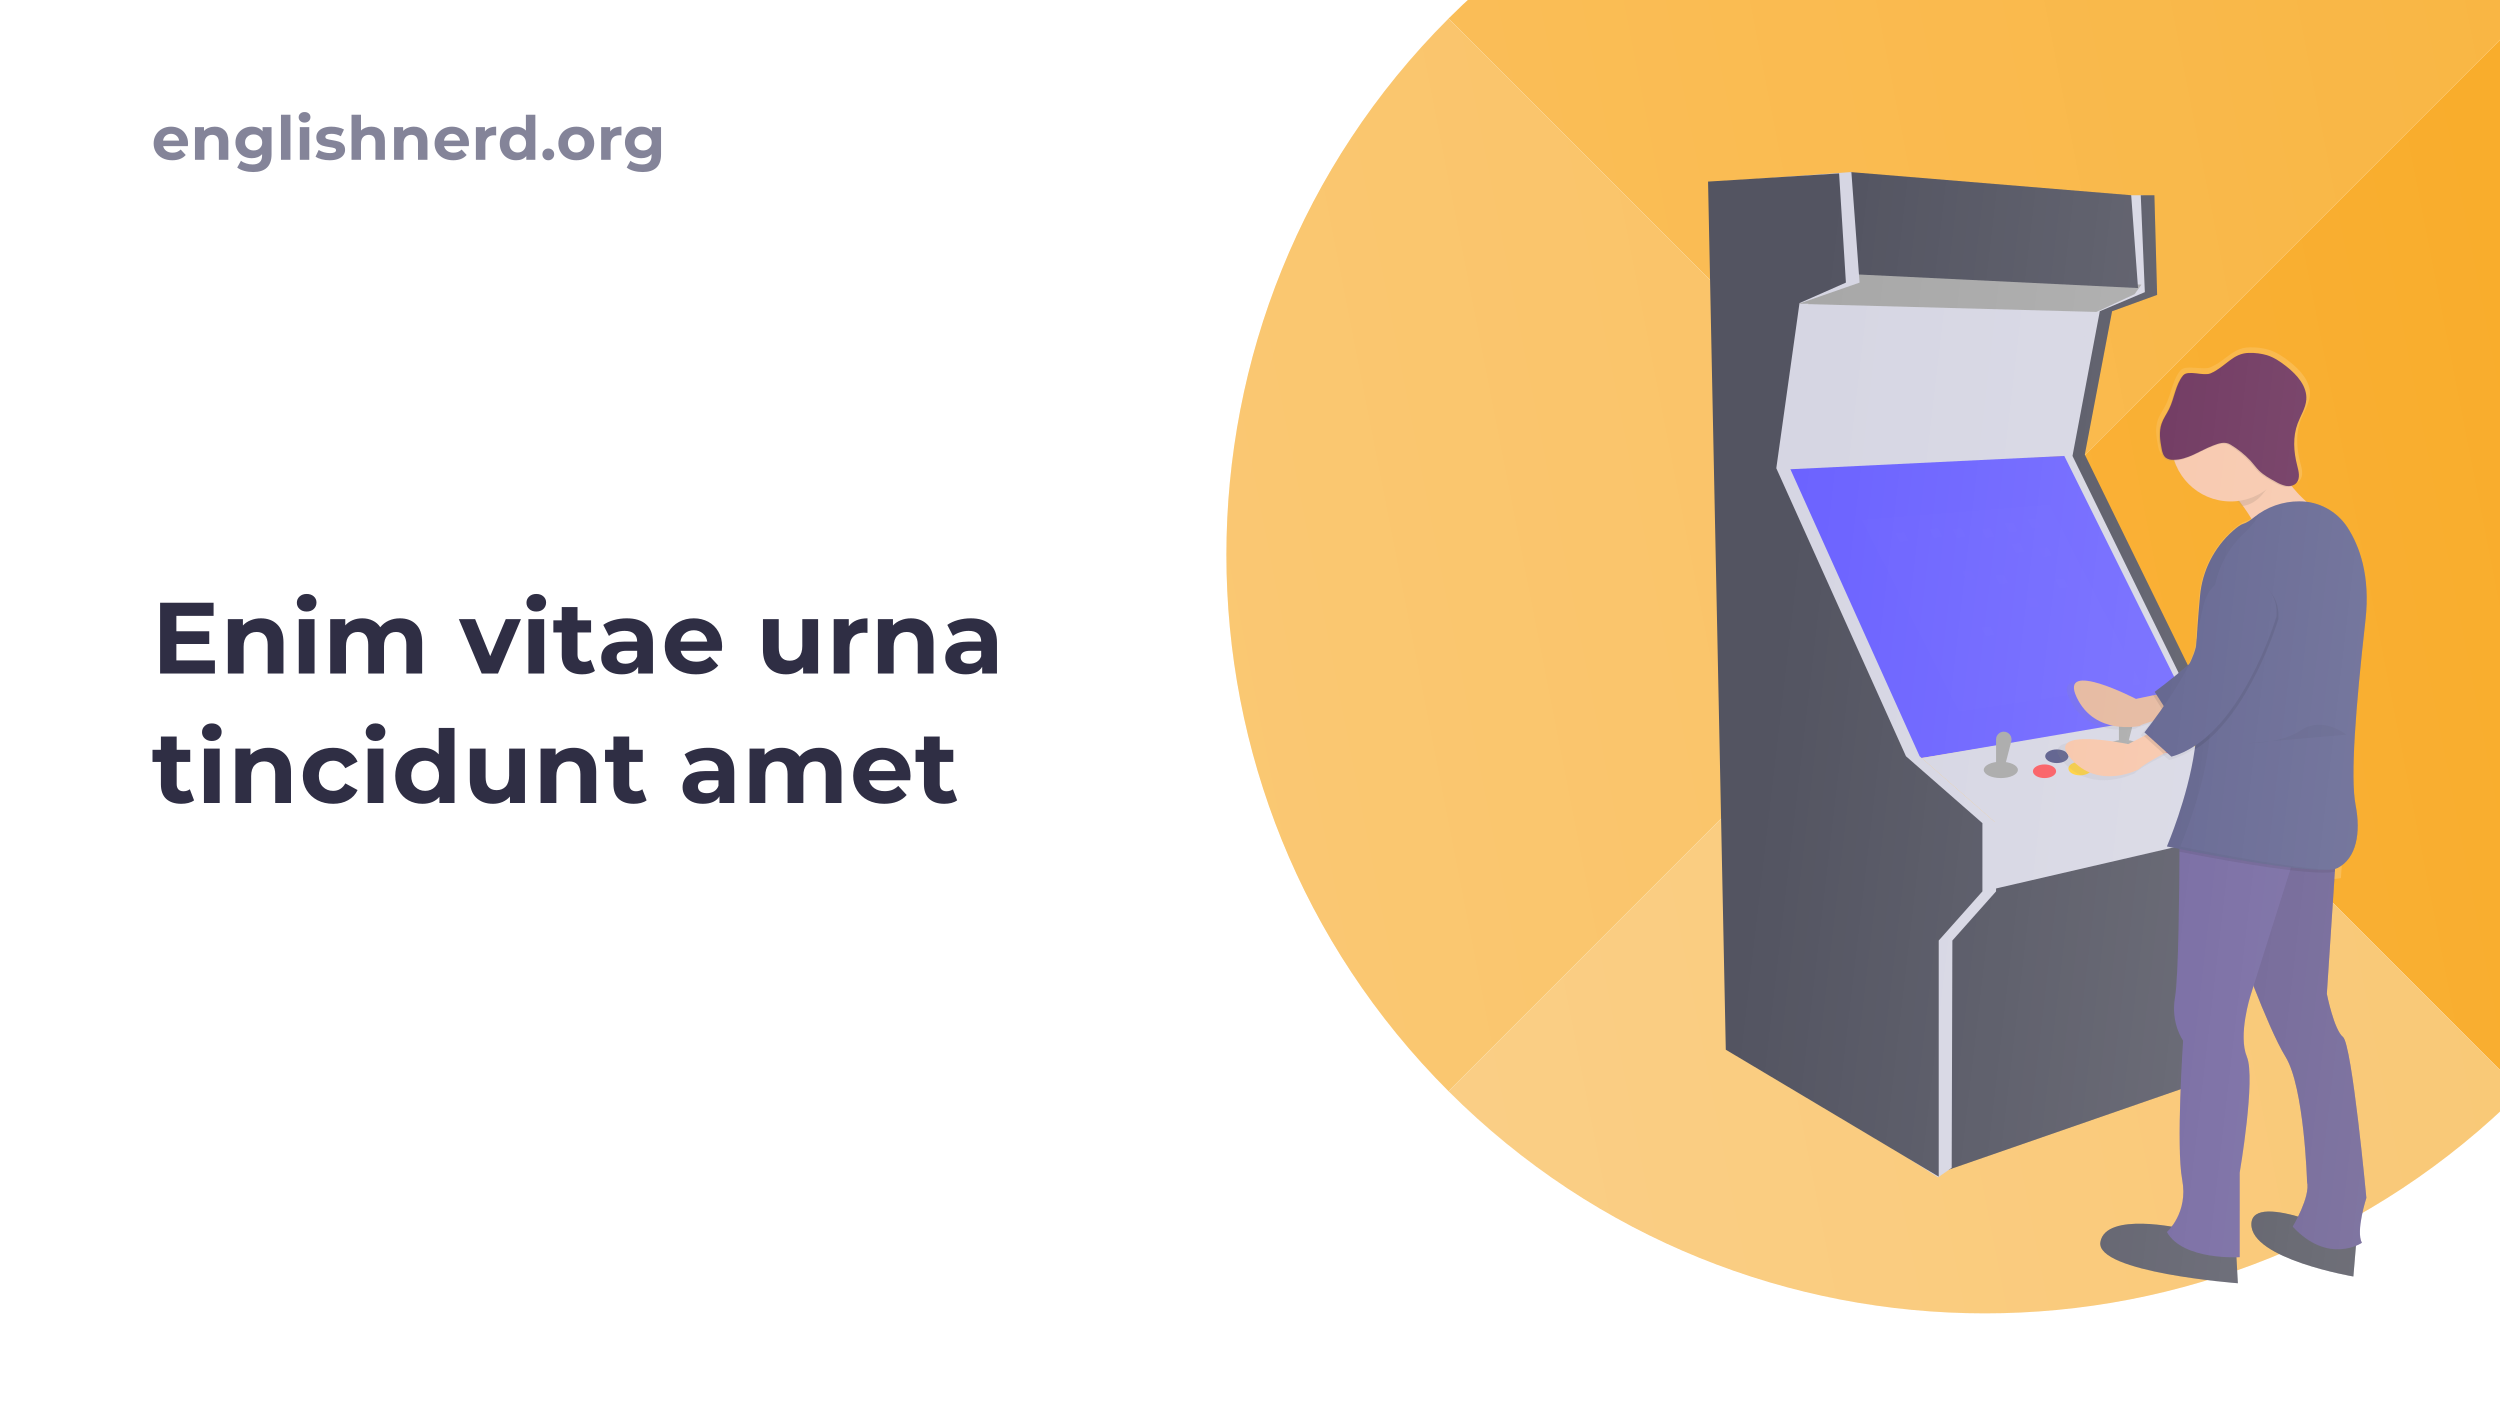 <svg width="1236" height="695" viewBox="0 0 1236 695" fill="none" xmlns="http://www.w3.org/2000/svg">
<g clip-path="url(#clip0)">
<rect width="1236" height="695" fill="white"/>
<path d="M106.25 326.5V333H79.15V298H105.6V304.5H87.2V312.1H103.45V318.4H87.2V326.5H106.25ZM128.995 305.7C132.328 305.7 135.012 306.7 137.045 308.7C139.112 310.7 140.145 313.667 140.145 317.6V333H132.345V318.8C132.345 316.667 131.878 315.083 130.945 314.05C130.012 312.983 128.662 312.45 126.895 312.45C124.928 312.45 123.362 313.067 122.195 314.3C121.028 315.5 120.445 317.3 120.445 319.7V333H112.645V306.1H120.095V309.25C121.128 308.117 122.412 307.25 123.945 306.65C125.478 306.017 127.162 305.7 128.995 305.7ZM147.715 306.1H155.515V333H147.715V306.1ZM151.615 302.35C150.182 302.35 149.015 301.933 148.115 301.1C147.215 300.267 146.765 299.233 146.765 298C146.765 296.767 147.215 295.733 148.115 294.9C149.015 294.067 150.182 293.65 151.615 293.65C153.049 293.65 154.215 294.05 155.115 294.85C156.015 295.65 156.465 296.65 156.465 297.85C156.465 299.15 156.015 300.233 155.115 301.1C154.215 301.933 153.049 302.35 151.615 302.35ZM197.704 305.7C201.071 305.7 203.738 306.7 205.704 308.7C207.704 310.667 208.704 313.633 208.704 317.6V333H200.904V318.8C200.904 316.667 200.454 315.083 199.554 314.05C198.688 312.983 197.438 312.45 195.804 312.45C193.971 312.45 192.521 313.05 191.454 314.25C190.388 315.417 189.854 317.167 189.854 319.5V333H182.054V318.8C182.054 314.567 180.354 312.45 176.954 312.45C175.154 312.45 173.721 313.05 172.654 314.25C171.588 315.417 171.054 317.167 171.054 319.5V333H163.254V306.1H170.704V309.2C171.704 308.067 172.921 307.2 174.354 306.6C175.821 306 177.421 305.7 179.154 305.7C181.054 305.7 182.771 306.083 184.304 306.85C185.838 307.583 187.071 308.667 188.004 310.1C189.104 308.7 190.488 307.617 192.154 306.85C193.854 306.083 195.704 305.7 197.704 305.7ZM257.556 306.1L246.206 333H238.156L226.856 306.1H234.906L242.356 324.4L250.056 306.1H257.556ZM261.239 306.1H269.039V333H261.239V306.1ZM265.139 302.35C263.705 302.35 262.539 301.933 261.639 301.1C260.739 300.267 260.289 299.233 260.289 298C260.289 296.767 260.739 295.733 261.639 294.9C262.539 294.067 263.705 293.65 265.139 293.65C266.572 293.65 267.739 294.05 268.639 294.85C269.539 295.65 269.989 296.65 269.989 297.85C269.989 299.15 269.539 300.233 268.639 301.1C267.739 301.933 266.572 302.35 265.139 302.35ZM294.128 331.7C293.361 332.267 292.411 332.7 291.278 333C290.178 333.267 289.011 333.4 287.778 333.4C284.578 333.4 282.094 332.583 280.328 330.95C278.594 329.317 277.728 326.917 277.728 323.75V312.7H273.578V306.7H277.728V300.15H285.528V306.7H292.228V312.7H285.528V323.65C285.528 324.783 285.811 325.667 286.378 326.3C286.978 326.9 287.811 327.2 288.878 327.2C290.111 327.2 291.161 326.867 292.028 326.2L294.128 331.7ZM309.856 305.7C314.023 305.7 317.223 306.7 319.456 308.7C321.69 310.667 322.806 313.65 322.806 317.65V333H315.506V329.65C314.04 332.15 311.306 333.4 307.306 333.4C305.24 333.4 303.44 333.05 301.906 332.35C300.406 331.65 299.256 330.683 298.456 329.45C297.656 328.217 297.256 326.817 297.256 325.25C297.256 322.75 298.19 320.783 300.056 319.35C301.956 317.917 304.873 317.2 308.806 317.2H315.006C315.006 315.5 314.49 314.2 313.456 313.3C312.423 312.367 310.873 311.9 308.806 311.9C307.373 311.9 305.956 312.133 304.556 312.6C303.19 313.033 302.023 313.633 301.056 314.4L298.256 308.95C299.723 307.917 301.473 307.117 303.506 306.55C305.573 305.983 307.69 305.7 309.856 305.7ZM309.256 328.15C310.59 328.15 311.773 327.85 312.806 327.25C313.84 326.617 314.573 325.7 315.006 324.5V321.75H309.656C306.456 321.75 304.856 322.8 304.856 324.9C304.856 325.9 305.24 326.7 306.006 327.3C306.806 327.867 307.89 328.15 309.256 328.15ZM357.009 319.65C357.009 319.75 356.959 320.45 356.859 321.75H336.509C336.875 323.417 337.742 324.733 339.109 325.7C340.475 326.667 342.175 327.15 344.209 327.15C345.609 327.15 346.842 326.95 347.909 326.55C349.009 326.117 350.025 325.45 350.959 324.55L355.109 329.05C352.575 331.95 348.875 333.4 344.009 333.4C340.975 333.4 338.292 332.817 335.959 331.65C333.625 330.45 331.825 328.8 330.559 326.7C329.292 324.6 328.659 322.217 328.659 319.55C328.659 316.917 329.275 314.55 330.509 312.45C331.775 310.317 333.492 308.667 335.659 307.5C337.859 306.3 340.309 305.7 343.009 305.7C345.642 305.7 348.025 306.267 350.159 307.4C352.292 308.533 353.959 310.167 355.159 312.3C356.392 314.4 357.009 316.85 357.009 319.65ZM343.059 311.6C341.292 311.6 339.809 312.1 338.609 313.1C337.409 314.1 336.675 315.467 336.409 317.2H349.659C349.392 315.5 348.659 314.15 347.459 313.15C346.259 312.117 344.792 311.6 343.059 311.6ZM404.462 306.1V333H397.062V329.8C396.028 330.967 394.795 331.867 393.362 332.5C391.928 333.1 390.378 333.4 388.712 333.4C385.178 333.4 382.378 332.383 380.312 330.35C378.245 328.317 377.212 325.3 377.212 321.3V306.1H385.012V320.15C385.012 324.483 386.828 326.65 390.462 326.65C392.328 326.65 393.828 326.05 394.962 324.85C396.095 323.617 396.662 321.8 396.662 319.4V306.1H404.462ZM419.638 309.65C420.571 308.35 421.821 307.367 423.388 306.7C424.988 306.033 426.821 305.7 428.888 305.7V312.9C428.021 312.833 427.438 312.8 427.138 312.8C424.905 312.8 423.155 313.433 421.888 314.7C420.621 315.933 419.988 317.8 419.988 320.3V333H412.188V306.1H419.638V309.65ZM450.376 305.7C453.709 305.7 456.392 306.7 458.426 308.7C460.492 310.7 461.526 313.667 461.526 317.6V333H453.726V318.8C453.726 316.667 453.259 315.083 452.326 314.05C451.392 312.983 450.042 312.45 448.276 312.45C446.309 312.45 444.742 313.067 443.576 314.3C442.409 315.5 441.826 317.3 441.826 319.7V333H434.026V306.1H441.476V309.25C442.509 308.117 443.792 307.25 445.326 306.65C446.859 306.017 448.542 305.7 450.376 305.7ZM479.946 305.7C484.113 305.7 487.313 306.7 489.546 308.7C491.779 310.667 492.896 313.65 492.896 317.65V333H485.596V329.65C484.129 332.15 481.396 333.4 477.396 333.4C475.329 333.4 473.529 333.05 471.996 332.35C470.496 331.65 469.346 330.683 468.546 329.45C467.746 328.217 467.346 326.817 467.346 325.25C467.346 322.75 468.279 320.783 470.146 319.35C472.046 317.917 474.963 317.2 478.896 317.2H485.096C485.096 315.5 484.579 314.2 483.546 313.3C482.513 312.367 480.963 311.9 478.896 311.9C477.463 311.9 476.046 312.133 474.646 312.6C473.279 313.033 472.113 313.633 471.146 314.4L468.346 308.95C469.813 307.917 471.563 307.117 473.596 306.55C475.663 305.983 477.779 305.7 479.946 305.7ZM479.346 328.15C480.679 328.15 481.863 327.85 482.896 327.25C483.929 326.617 484.663 325.7 485.096 324.5V321.75H479.746C476.546 321.75 474.946 322.8 474.946 324.9C474.946 325.9 475.329 326.7 476.096 327.3C476.896 327.867 477.979 328.15 479.346 328.15ZM95.95 395.7C95.183 396.267 94.233 396.7 93.1 397C92 397.267 90.833 397.4 89.6 397.4C86.4 397.4 83.917 396.583 82.15 394.95C80.417 393.317 79.55 390.917 79.55 387.75V376.7H75.4V370.7H79.55V364.15H87.35V370.7H94.05V376.7H87.35V387.65C87.35 388.783 87.633 389.667 88.2 390.3C88.8 390.9 89.633 391.2 90.7 391.2C91.933 391.2 92.983 390.867 93.85 390.2L95.95 395.7ZM100.829 370.1H108.629V397H100.829V370.1ZM104.729 366.35C103.295 366.35 102.129 365.933 101.229 365.1C100.329 364.267 99.879 363.233 99.879 362C99.879 360.767 100.329 359.733 101.229 358.9C102.129 358.067 103.295 357.65 104.729 357.65C106.162 357.65 107.329 358.05 108.229 358.85C109.129 359.65 109.579 360.65 109.579 361.85C109.579 363.15 109.129 364.233 108.229 365.1C107.329 365.933 106.162 366.35 104.729 366.35ZM132.718 369.7C136.051 369.7 138.734 370.7 140.768 372.7C142.834 374.7 143.868 377.667 143.868 381.6V397H136.068V382.8C136.068 380.667 135.601 379.083 134.668 378.05C133.734 376.983 132.384 376.45 130.618 376.45C128.651 376.45 127.084 377.067 125.918 378.3C124.751 379.5 124.168 381.3 124.168 383.7V397H116.368V370.1H123.818V373.25C124.851 372.117 126.134 371.25 127.668 370.65C129.201 370.017 130.884 369.7 132.718 369.7ZM164.731 397.4C161.864 397.4 159.281 396.817 156.981 395.65C154.714 394.45 152.931 392.8 151.631 390.7C150.364 388.6 149.731 386.217 149.731 383.55C149.731 380.883 150.364 378.5 151.631 376.4C152.931 374.3 154.714 372.667 156.981 371.5C159.281 370.3 161.864 369.7 164.731 369.7C167.564 369.7 170.031 370.3 172.131 371.5C174.264 372.667 175.814 374.35 176.781 376.55L170.731 379.8C169.331 377.333 167.314 376.1 164.681 376.1C162.648 376.1 160.964 376.767 159.631 378.1C158.298 379.433 157.631 381.25 157.631 383.55C157.631 385.85 158.298 387.667 159.631 389C160.964 390.333 162.648 391 164.681 391C167.348 391 169.364 389.767 170.731 387.3L176.781 390.6C175.814 392.733 174.264 394.4 172.131 395.6C170.031 396.8 167.564 397.4 164.731 397.4ZM181.772 370.1H189.572V397H181.772V370.1ZM185.672 366.35C184.239 366.35 183.072 365.933 182.172 365.1C181.272 364.267 180.822 363.233 180.822 362C180.822 360.767 181.272 359.733 182.172 358.9C183.072 358.067 184.239 357.65 185.672 357.65C187.105 357.65 188.272 358.05 189.172 358.85C190.072 359.65 190.522 360.65 190.522 361.85C190.522 363.15 190.072 364.233 189.172 365.1C188.272 365.933 187.105 366.35 185.672 366.35ZM224.711 359.9V397H217.261V393.9C215.328 396.233 212.528 397.4 208.861 397.4C206.328 397.4 204.028 396.833 201.961 395.7C199.928 394.567 198.328 392.95 197.161 390.85C195.994 388.75 195.411 386.317 195.411 383.55C195.411 380.783 195.994 378.35 197.161 376.25C198.328 374.15 199.928 372.533 201.961 371.4C204.028 370.267 206.328 369.7 208.861 369.7C212.294 369.7 214.978 370.783 216.911 372.95V359.9H224.711ZM210.211 391C212.178 391 213.811 390.333 215.111 389C216.411 387.633 217.061 385.817 217.061 383.55C217.061 381.283 216.411 379.483 215.111 378.15C213.811 376.783 212.178 376.1 210.211 376.1C208.211 376.1 206.561 376.783 205.261 378.15C203.961 379.483 203.311 381.283 203.311 383.55C203.311 385.817 203.961 387.633 205.261 389C206.561 390.333 208.211 391 210.211 391ZM259.53 370.1V397H252.13V393.8C251.097 394.967 249.863 395.867 248.43 396.5C246.997 397.1 245.447 397.4 243.78 397.4C240.247 397.4 237.447 396.383 235.38 394.35C233.313 392.317 232.28 389.3 232.28 385.3V370.1H240.08V384.15C240.08 388.483 241.897 390.65 245.53 390.65C247.397 390.65 248.897 390.05 250.03 388.85C251.163 387.617 251.73 385.8 251.73 383.4V370.1H259.53ZM283.606 369.7C286.94 369.7 289.623 370.7 291.656 372.7C293.723 374.7 294.756 377.667 294.756 381.6V397H286.956V382.8C286.956 380.667 286.49 379.083 285.556 378.05C284.623 376.983 283.273 376.45 281.506 376.45C279.54 376.45 277.973 377.067 276.806 378.3C275.64 379.5 275.056 381.3 275.056 383.7V397H267.256V370.1H274.706V373.25C275.74 372.117 277.023 371.25 278.556 370.65C280.09 370.017 281.773 369.7 283.606 369.7ZM319.677 395.7C318.91 396.267 317.96 396.7 316.827 397C315.727 397.267 314.56 397.4 313.327 397.4C310.127 397.4 307.643 396.583 305.877 394.95C304.143 393.317 303.277 390.917 303.277 387.75V376.7H299.127V370.7H303.277V364.15H311.077V370.7H317.777V376.7H311.077V387.65C311.077 388.783 311.36 389.667 311.927 390.3C312.527 390.9 313.36 391.2 314.427 391.2C315.66 391.2 316.71 390.867 317.577 390.2L319.677 395.7ZM350.065 369.7C354.232 369.7 357.432 370.7 359.665 372.7C361.899 374.667 363.015 377.65 363.015 381.65V397H355.715V393.65C354.249 396.15 351.515 397.4 347.515 397.4C345.449 397.4 343.649 397.05 342.115 396.35C340.615 395.65 339.465 394.683 338.665 393.45C337.865 392.217 337.465 390.817 337.465 389.25C337.465 386.75 338.399 384.783 340.265 383.35C342.165 381.917 345.082 381.2 349.015 381.2H355.215C355.215 379.5 354.699 378.2 353.665 377.3C352.632 376.367 351.082 375.9 349.015 375.9C347.582 375.9 346.165 376.133 344.765 376.6C343.399 377.033 342.232 377.633 341.265 378.4L338.465 372.95C339.932 371.917 341.682 371.117 343.715 370.55C345.782 369.983 347.899 369.7 350.065 369.7ZM349.465 392.15C350.799 392.15 351.982 391.85 353.015 391.25C354.049 390.617 354.782 389.7 355.215 388.5V385.75H349.865C346.665 385.75 345.065 386.8 345.065 388.9C345.065 389.9 345.449 390.7 346.215 391.3C347.015 391.867 348.099 392.15 349.465 392.15ZM405.025 369.7C408.391 369.7 411.058 370.7 413.025 372.7C415.025 374.667 416.025 377.633 416.025 381.6V397H408.225V382.8C408.225 380.667 407.775 379.083 406.875 378.05C406.008 376.983 404.758 376.45 403.125 376.45C401.291 376.45 399.841 377.05 398.775 378.25C397.708 379.417 397.175 381.167 397.175 383.5V397H389.375V382.8C389.375 378.567 387.675 376.45 384.275 376.45C382.475 376.45 381.041 377.05 379.975 378.25C378.908 379.417 378.375 381.167 378.375 383.5V397H370.575V370.1H378.025V373.2C379.025 372.067 380.241 371.2 381.675 370.6C383.141 370 384.741 369.7 386.475 369.7C388.375 369.7 390.091 370.083 391.625 370.85C393.158 371.583 394.391 372.667 395.325 374.1C396.425 372.7 397.808 371.617 399.475 370.85C401.175 370.083 403.025 369.7 405.025 369.7ZM450.159 383.65C450.159 383.75 450.109 384.45 450.009 385.75H429.659C430.026 387.417 430.892 388.733 432.259 389.7C433.626 390.667 435.326 391.15 437.359 391.15C438.759 391.15 439.992 390.95 441.059 390.55C442.159 390.117 443.176 389.45 444.109 388.55L448.259 393.05C445.726 395.95 442.026 397.4 437.159 397.4C434.126 397.4 431.442 396.817 429.109 395.65C426.776 394.45 424.976 392.8 423.709 390.7C422.442 388.6 421.809 386.217 421.809 383.55C421.809 380.917 422.426 378.55 423.659 376.45C424.926 374.317 426.642 372.667 428.809 371.5C431.009 370.3 433.459 369.7 436.159 369.7C438.792 369.7 441.176 370.267 443.309 371.4C445.442 372.533 447.109 374.167 448.309 376.3C449.542 378.4 450.159 380.85 450.159 383.65ZM436.209 375.6C434.442 375.6 432.959 376.1 431.759 377.1C430.559 378.1 429.826 379.467 429.559 381.2H442.809C442.542 379.5 441.809 378.15 440.609 377.15C439.409 376.117 437.942 375.6 436.209 375.6ZM473.202 395.7C472.435 396.267 471.485 396.7 470.352 397C469.252 397.267 468.085 397.4 466.852 397.4C463.652 397.4 461.169 396.583 459.402 394.95C457.669 393.317 456.802 390.917 456.802 387.75V376.7H452.652V370.7H456.802V364.15H464.602V370.7H471.302V376.7H464.602V387.65C464.602 388.783 464.885 389.667 465.452 390.3C466.052 390.9 466.885 391.2 467.952 391.2C469.185 391.2 470.235 390.867 471.102 390.2L473.202 395.7Z" fill="#2F2E44"/>
<path d="M92.97 70.99C92.97 71.05 92.94 71.47 92.88 72.25H80.67C80.89 73.25 81.41 74.04 82.23 74.62C83.05 75.2 84.07 75.49 85.29 75.49C86.13 75.49 86.87 75.37 87.51 75.13C88.17 74.87 88.78 74.47 89.34 73.93L91.83 76.63C90.31 78.37 88.09 79.24 85.17 79.24C83.35 79.24 81.74 78.89 80.34 78.19C78.94 77.47 77.86 76.48 77.1 75.22C76.34 73.96 75.96 72.53 75.96 70.93C75.96 69.35 76.33 67.93 77.07 66.67C77.83 65.39 78.86 64.4 80.16 63.7C81.48 62.98 82.95 62.62 84.57 62.62C86.15 62.62 87.58 62.96 88.86 63.64C90.14 64.32 91.14 65.3 91.86 66.58C92.6 67.84 92.97 69.31 92.97 70.99ZM84.6 66.16C83.54 66.16 82.65 66.46 81.93 67.06C81.21 67.66 80.77 68.48 80.61 69.52H88.56C88.4 68.5 87.96 67.69 87.24 67.09C86.52 66.47 85.64 66.16 84.6 66.16ZM106.196 62.62C108.196 62.62 109.806 63.22 111.026 64.42C112.266 65.62 112.886 67.4 112.886 69.76V79H108.206V70.48C108.206 69.2 107.926 68.25 107.366 67.63C106.806 66.99 105.996 66.67 104.936 66.67C103.756 66.67 102.816 67.04 102.116 67.78C101.416 68.5 101.066 69.58 101.066 71.02V79H96.386V62.86H100.856V64.75C101.476 64.07 102.246 63.55 103.166 63.19C104.086 62.81 105.096 62.62 106.196 62.62ZM134.254 62.86V76.3C134.254 79.26 133.484 81.46 131.944 82.9C130.404 84.34 128.154 85.06 125.194 85.06C123.634 85.06 122.154 84.87 120.754 84.49C119.354 84.11 118.194 83.56 117.274 82.84L119.134 79.48C119.814 80.04 120.674 80.48 121.714 80.8C122.754 81.14 123.794 81.31 124.834 81.31C126.454 81.31 127.644 80.94 128.404 80.2C129.184 79.48 129.574 78.38 129.574 76.9V76.21C128.354 77.55 126.654 78.22 124.474 78.22C122.994 78.22 121.634 77.9 120.394 77.26C119.174 76.6 118.204 75.68 117.484 74.5C116.764 73.32 116.404 71.96 116.404 70.42C116.404 68.88 116.764 67.52 117.484 66.34C118.204 65.16 119.174 64.25 120.394 63.61C121.634 62.95 122.994 62.62 124.474 62.62C126.814 62.62 128.594 63.39 129.814 64.93V62.86H134.254ZM125.404 74.38C126.644 74.38 127.654 74.02 128.434 73.3C129.234 72.56 129.634 71.6 129.634 70.42C129.634 69.24 129.234 68.29 128.434 67.57C127.654 66.83 126.644 66.46 125.404 66.46C124.164 66.46 123.144 66.83 122.344 67.57C121.544 68.29 121.144 69.24 121.144 70.42C121.144 71.6 121.544 72.56 122.344 73.3C123.144 74.02 124.164 74.38 125.404 74.38ZM138.91 56.74H143.59V79H138.91V56.74ZM148.233 62.86H152.913V79H148.233V62.86ZM150.573 60.61C149.713 60.61 149.013 60.36 148.473 59.86C147.933 59.36 147.663 58.74 147.663 58C147.663 57.26 147.933 56.64 148.473 56.14C149.013 55.64 149.713 55.39 150.573 55.39C151.433 55.39 152.133 55.63 152.673 56.11C153.213 56.59 153.483 57.19 153.483 57.91C153.483 58.69 153.213 59.34 152.673 59.86C152.133 60.36 151.433 60.61 150.573 60.61ZM162.986 79.24C161.646 79.24 160.336 79.08 159.056 78.76C157.776 78.42 156.756 78 155.996 77.5L157.556 74.14C158.276 74.6 159.146 74.98 160.166 75.28C161.186 75.56 162.186 75.7 163.166 75.7C165.146 75.7 166.136 75.21 166.136 74.23C166.136 73.77 165.866 73.44 165.326 73.24C164.786 73.04 163.956 72.87 162.836 72.73C161.516 72.53 160.426 72.3 159.566 72.04C158.706 71.78 157.956 71.32 157.316 70.66C156.696 70 156.386 69.06 156.386 67.84C156.386 66.82 156.676 65.92 157.256 65.14C157.856 64.34 158.716 63.72 159.836 63.28C160.976 62.84 162.316 62.62 163.856 62.62C164.996 62.62 166.126 62.75 167.246 63.01C168.386 63.25 169.326 63.59 170.066 64.03L168.506 67.36C167.086 66.56 165.536 66.16 163.856 66.16C162.856 66.16 162.106 66.3 161.606 66.58C161.106 66.86 160.856 67.22 160.856 67.66C160.856 68.16 161.126 68.51 161.666 68.71C162.206 68.91 163.066 69.1 164.246 69.28C165.566 69.5 166.646 69.74 167.486 70C168.326 70.24 169.056 70.69 169.676 71.35C170.296 72.01 170.606 72.93 170.606 74.11C170.606 75.11 170.306 76 169.706 76.78C169.106 77.56 168.226 78.17 167.066 78.61C165.926 79.03 164.566 79.24 162.986 79.24ZM183.604 62.62C185.604 62.62 187.214 63.22 188.434 64.42C189.674 65.62 190.294 67.4 190.294 69.76V79H185.614V70.48C185.614 69.2 185.334 68.25 184.774 67.63C184.214 66.99 183.404 66.67 182.344 66.67C181.164 66.67 180.224 67.04 179.524 67.78C178.824 68.5 178.474 69.58 178.474 71.02V79H173.794V56.74H178.474V64.54C179.094 63.92 179.844 63.45 180.724 63.13C181.604 62.79 182.564 62.62 183.604 62.62ZM204.646 62.62C206.646 62.62 208.256 63.22 209.476 64.42C210.716 65.62 211.336 67.4 211.336 69.76V79H206.656V70.48C206.656 69.2 206.376 68.25 205.816 67.63C205.256 66.99 204.446 66.67 203.386 66.67C202.206 66.67 201.266 67.04 200.566 67.78C199.866 68.5 199.516 69.58 199.516 71.02V79H194.836V62.86H199.306V64.75C199.926 64.07 200.696 63.55 201.616 63.19C202.536 62.81 203.546 62.62 204.646 62.62ZM231.864 70.99C231.864 71.05 231.834 71.47 231.774 72.25H219.564C219.784 73.25 220.304 74.04 221.124 74.62C221.944 75.2 222.964 75.49 224.184 75.49C225.024 75.49 225.764 75.37 226.404 75.13C227.064 74.87 227.674 74.47 228.234 73.93L230.724 76.63C229.204 78.37 226.984 79.24 224.064 79.24C222.244 79.24 220.634 78.89 219.234 78.19C217.834 77.47 216.754 76.48 215.994 75.22C215.234 73.96 214.854 72.53 214.854 70.93C214.854 69.35 215.224 67.93 215.964 66.67C216.724 65.39 217.754 64.4 219.054 63.7C220.374 62.98 221.844 62.62 223.464 62.62C225.044 62.62 226.474 62.96 227.754 63.64C229.034 64.32 230.034 65.3 230.754 66.58C231.494 67.84 231.864 69.31 231.864 70.99ZM223.494 66.16C222.434 66.16 221.544 66.46 220.824 67.06C220.104 67.66 219.664 68.48 219.504 69.52H227.454C227.294 68.5 226.854 67.69 226.134 67.09C225.414 66.47 224.534 66.16 223.494 66.16ZM239.75 64.99C240.31 64.21 241.06 63.62 242 63.22C242.96 62.82 244.06 62.62 245.3 62.62V66.94C244.78 66.9 244.43 66.88 244.25 66.88C242.91 66.88 241.86 67.26 241.1 68.02C240.34 68.76 239.96 69.88 239.96 71.38V79H235.28V62.86H239.75V64.99ZM264.676 56.74V79H260.206V77.14C259.046 78.54 257.366 79.24 255.166 79.24C253.646 79.24 252.266 78.9 251.026 78.22C249.806 77.54 248.846 76.57 248.146 75.31C247.446 74.05 247.096 72.59 247.096 70.93C247.096 69.27 247.446 67.81 248.146 66.55C248.846 65.29 249.806 64.32 251.026 63.64C252.266 62.96 253.646 62.62 255.166 62.62C257.226 62.62 258.836 63.27 259.996 64.57V56.74H264.676ZM255.976 75.4C257.156 75.4 258.136 75 258.916 74.2C259.696 73.38 260.086 72.29 260.086 70.93C260.086 69.57 259.696 68.49 258.916 67.69C258.136 66.87 257.156 66.46 255.976 66.46C254.776 66.46 253.786 66.87 253.006 67.69C252.226 68.49 251.836 69.57 251.836 70.93C251.836 72.29 252.226 73.38 253.006 74.2C253.786 75 254.776 75.4 255.976 75.4ZM271.078 79.24C270.258 79.24 269.568 78.96 269.008 78.4C268.448 77.84 268.168 77.14 268.168 76.3C268.168 75.44 268.448 74.75 269.008 74.23C269.568 73.69 270.258 73.42 271.078 73.42C271.898 73.42 272.588 73.69 273.148 74.23C273.708 74.75 273.988 75.44 273.988 76.3C273.988 77.14 273.708 77.84 273.148 78.4C272.588 78.96 271.898 79.24 271.078 79.24ZM284.934 79.24C283.234 79.24 281.704 78.89 280.344 78.19C279.004 77.47 277.954 76.48 277.194 75.22C276.434 73.96 276.054 72.53 276.054 70.93C276.054 69.33 276.434 67.9 277.194 66.64C277.954 65.38 279.004 64.4 280.344 63.7C281.704 62.98 283.234 62.62 284.934 62.62C286.634 62.62 288.154 62.98 289.494 63.7C290.834 64.4 291.884 65.38 292.644 66.64C293.404 67.9 293.784 69.33 293.784 70.93C293.784 72.53 293.404 73.96 292.644 75.22C291.884 76.48 290.834 77.47 289.494 78.19C288.154 78.89 286.634 79.24 284.934 79.24ZM284.934 75.4C286.134 75.4 287.114 75 287.874 74.2C288.654 73.38 289.044 72.29 289.044 70.93C289.044 69.57 288.654 68.49 287.874 67.69C287.114 66.87 286.134 66.46 284.934 66.46C283.734 66.46 282.744 66.87 281.964 67.69C281.184 68.49 280.794 69.57 280.794 70.93C280.794 72.29 281.184 73.38 281.964 74.2C282.744 75 283.734 75.4 284.934 75.4ZM301.682 64.99C302.242 64.21 302.992 63.62 303.932 63.22C304.892 62.82 305.992 62.62 307.232 62.62V66.94C306.712 66.9 306.362 66.88 306.182 66.88C304.842 66.88 303.792 67.26 303.032 68.02C302.272 68.76 301.892 69.88 301.892 71.38V79H297.212V62.86H301.682V64.99ZM326.819 62.86V76.3C326.819 79.26 326.049 81.46 324.509 82.9C322.969 84.34 320.719 85.06 317.759 85.06C316.199 85.06 314.719 84.87 313.319 84.49C311.919 84.11 310.759 83.56 309.839 82.84L311.699 79.48C312.379 80.04 313.239 80.48 314.279 80.8C315.319 81.14 316.359 81.31 317.399 81.31C319.019 81.31 320.209 80.94 320.969 80.2C321.749 79.48 322.139 78.38 322.139 76.9V76.21C320.919 77.55 319.219 78.22 317.039 78.22C315.559 78.22 314.199 77.9 312.959 77.26C311.739 76.6 310.769 75.68 310.049 74.5C309.329 73.32 308.969 71.96 308.969 70.42C308.969 68.88 309.329 67.52 310.049 66.34C310.769 65.16 311.739 64.25 312.959 63.61C314.199 62.95 315.559 62.62 317.039 62.62C319.379 62.62 321.159 63.39 322.379 64.93V62.86H326.819ZM317.969 74.38C319.209 74.38 320.219 74.02 320.999 73.3C321.799 72.56 322.199 71.6 322.199 70.42C322.199 69.24 321.799 68.29 320.999 67.57C320.219 66.83 319.209 66.46 317.969 66.46C316.729 66.46 315.709 66.83 314.909 67.57C314.109 68.29 313.709 69.24 313.709 70.42C313.709 71.6 314.109 72.56 314.909 73.3C315.709 74.02 316.729 74.38 317.969 74.38Z" fill="#848499"/>
<g filter="url(#filter0_d)">
<path fill-rule="evenodd" clip-rule="evenodd" d="M971.33 264.33L1236.5 529.495C1382.94 383.049 1382.94 145.612 1236.5 -0.835L971.33 264.33Z" fill="#F9A922"/>
<path fill-rule="evenodd" clip-rule="evenodd" d="M971.33 264.33L1236.5 -0.835C1090.05 -147.282 852.612 -147.282 706.165 -0.835L971.33 264.33Z" fill="#F9B33C"/>
<path fill-rule="evenodd" clip-rule="evenodd" d="M971.33 264.33L706.165 -0.835C559.718 145.612 559.718 383.049 706.165 529.495L971.33 264.33Z" fill="#F9BC55"/>
<path fill-rule="evenodd" clip-rule="evenodd" d="M971.33 264.33L706.165 529.495C852.612 675.942 1090.05 675.942 1236.5 529.495L971.33 264.33Z" fill="#F9C56E"/>
<circle cx="971.33" cy="264.33" r="375" transform="rotate(-45 971.33 264.33)" fill="url(#paint0_linear)"/>
</g>
<g clip-path="url(#clip1)" filter="url(#filter1_d)">
<path d="M1087.53 440.576L951.208 474.993L971.453 452.048L982.925 437.876L1102.37 414.257L1107.77 418.981L1087.53 440.576Z" fill="#535461"/>
<path d="M1107.77 418.98L973.478 450.023L972.803 417.631L1011.27 402.784L1088.2 389.962H1110.47L1107.77 418.98Z" fill="#D6D6E3"/>
<path d="M1010.59 235.422L873.6 244.195V218.551L883.048 161.189L887.772 157.14L1024.77 161.189L1010.59 235.422Z" fill="#D6D6E3"/>
<path d="M1042.99 106.526H1049.74L1051.08 155.79L1028.81 163.888L1015.32 234.747L1076.73 360.269L1113.85 389.287V416.956L1091.58 439.226L1090.23 541.128L1083.48 542.477L1084.83 441.25L1107.1 417.631L1107.77 389.287L1072.01 360.944L1009.24 235.422L1022.74 163.888L1045.01 154.44L1042.99 106.526Z" fill="#D6D6E3"/>
<path d="M1048.39 106.526H1055.13L1056.48 155.79L1034.21 163.888L1020.72 234.747L1082.13 360.269L1119.24 389.287V416.956L1096.97 439.226L1095.62 541.128L1088.88 542.477L1090.23 441.25L1112.5 417.631L1113.17 389.287L1076.05 360.944L1014.64 235.422L1028.14 163.888L1050.41 154.44L1048.39 106.526Z" fill="#535461"/>
<path d="M1048.72 150.728L1045.35 155.452L1026.45 164.225L876.637 160.176L891.146 155.79L906.668 149.041L904.643 143.643L1048.72 150.728Z" fill="#A8A8A8"/>
<path d="M1074.03 362.968L937.036 385.238L909.367 326.526L871.576 242.17L1010.59 235.422L1074.03 362.968Z" fill="#6C63FF"/>
<g opacity="0.1">
<path opacity="0.1" d="M1003.17 259.717L910.717 267.14L958.631 361.619L1048.39 348.122L1003.17 259.717Z" fill="white"/>
</g>
<g opacity="0.1">
<path opacity="0.1" d="M996.793 266.58L992.711 266.911L994.823 271.075L998.784 270.481L996.793 266.58Z" fill="white"/>
</g>
<g opacity="0.1">
<path opacity="0.1" d="M996.119 305.721L992.036 306.051L994.148 310.215L998.109 309.621L996.119 305.721Z" fill="white"/>
</g>
<g opacity="0.1">
<path opacity="0.1" d="M973.849 271.304L969.766 271.634L971.878 275.798L975.839 275.204L973.849 271.304Z" fill="white"/>
</g>
<g opacity="0.1">
<path opacity="0.1" d="M931.333 273.328L927.251 273.659L929.363 277.823L933.324 277.229L931.333 273.328Z" fill="white"/>
</g>
<g opacity="0.1">
<path opacity="0.1" d="M988.695 278.727L984.612 279.057L986.725 283.221L990.686 282.627L988.695 278.727Z" fill="white"/>
</g>
<g opacity="0.1">
<path opacity="0.1" d="M973.849 319.893L969.766 320.223L971.878 324.387L975.839 323.793L973.849 319.893Z" fill="white"/>
</g>
<g opacity="0.1">
<path opacity="0.1" d="M1010.29 296.273L1006.21 296.604L1008.32 300.768L1012.28 300.174L1010.29 296.273Z" fill="white"/>
</g>
<g opacity="0.1">
<path opacity="0.1" d="M948.205 271.304L944.122 271.634L946.234 275.798L950.195 275.204L948.205 271.304Z" fill="white"/>
</g>
<g opacity="0.1">
<path opacity="0.1" d="M980.597 294.248L976.514 294.579L978.627 298.743L982.588 298.149L980.597 294.248Z" fill="white"/>
</g>
<g opacity="0.1">
<path opacity="0.1" d="M985.321 268.604L981.238 268.935L983.351 273.099L987.312 272.505L985.321 268.604Z" fill="white"/>
</g>
<g opacity="0.1">
<path opacity="0.1" d="M964.401 292.224L960.318 292.554L962.43 296.718L966.392 296.124L964.401 292.224Z" fill="white"/>
</g>
<g opacity="0.1">
<path opacity="0.1" d="M959.677 271.304L955.594 271.634L957.706 275.798L961.668 275.204L959.677 271.304Z" fill="white"/>
</g>
<g opacity="0.1">
<path opacity="0.1" d="M1002.19 280.752L998.109 281.083L1000.22 285.246L1004.18 284.653L1002.19 280.752Z" fill="white"/>
</g>
<path d="M1110.47 389.962L976.852 416.956L940.046 384.752L1073.69 361.956L1110.47 389.962Z" fill="#D6D6E3"/>
<path d="M1085.5 437.201V542.477L953.232 588.367L951.208 479.042L956.606 468.872L980.901 462.845L1085.5 437.201Z" fill="#535461"/>
<path d="M1068.29 375.116C1065.13 375.116 1062.56 373.605 1062.56 371.741C1062.56 369.878 1065.13 368.367 1068.29 368.367C1071.46 368.367 1074.03 369.878 1074.03 371.741C1074.03 373.605 1071.46 375.116 1068.29 375.116Z" fill="#575988"/>
<path d="M1063.57 382.539C1060.4 382.539 1057.83 381.028 1057.83 379.164C1057.83 377.301 1060.4 375.79 1063.57 375.79C1066.74 375.79 1069.31 377.301 1069.31 379.164C1069.31 381.028 1066.74 382.539 1063.57 382.539Z" fill="#FA595F"/>
<path d="M1079.77 380.514C1076.6 380.514 1074.03 379.003 1074.03 377.14C1074.03 375.276 1076.6 373.766 1079.77 373.766C1082.93 373.766 1085.5 375.276 1085.5 377.14C1085.5 379.003 1082.93 380.514 1079.77 380.514Z" fill="#FFD037"/>
<path d="M1006.88 387.262C1003.71 387.262 1001.15 385.751 1001.15 383.888C1001.15 382.024 1003.71 380.514 1006.88 380.514C1010.05 380.514 1012.62 382.024 1012.62 383.888C1012.62 385.751 1010.05 387.262 1006.88 387.262Z" fill="#575988"/>
<path d="M1018.35 393.336C1015.19 393.336 1012.62 391.826 1012.62 389.962C1012.62 388.099 1015.19 386.588 1018.35 386.588C1021.52 386.588 1024.09 388.099 1024.09 389.962C1024.09 391.826 1021.52 393.336 1018.35 393.336Z" fill="#FFD037"/>
<path d="M1039.95 383.888C1035.29 383.888 1031.51 382.075 1031.51 379.839C1031.51 377.603 1035.29 375.79 1039.95 375.79C1044.61 375.79 1048.39 377.603 1048.39 379.839C1048.39 382.075 1044.61 383.888 1039.95 383.888Z" fill="#A8A8A8"/>
<path d="M1000.81 394.686C997.641 394.686 995.073 393.175 995.073 391.312C995.073 389.448 997.641 387.938 1000.81 387.938C1003.98 387.938 1006.54 389.448 1006.54 391.312C1006.54 393.175 1003.98 394.686 1000.81 394.686Z" fill="#FA595F"/>
<path d="M1037.59 379.171H1041.64L1045.12 365.728C1045.27 365.162 1045.28 364.571 1045.16 363.999C1045.04 363.427 1044.8 362.889 1044.44 362.427C1044.08 361.965 1043.62 361.591 1043.1 361.334C1042.57 361.077 1042 360.943 1041.41 360.943C1040.4 360.943 1039.43 361.346 1038.71 362.064C1037.99 362.782 1037.59 363.755 1037.59 364.77V379.171Z" fill="#A8A8A8"/>
<path d="M979.214 394.686C974.555 394.686 970.778 392.873 970.778 390.637C970.778 388.401 974.555 386.588 979.214 386.588C983.873 386.588 987.649 388.401 987.649 390.637C987.649 392.873 983.873 394.686 979.214 394.686Z" fill="#A8A8A8"/>
<path d="M976.852 389.969H980.901L984.383 376.526C984.529 375.96 984.544 375.369 984.426 374.797C984.309 374.224 984.062 373.687 983.704 373.225C983.346 372.763 982.888 372.389 982.363 372.132C981.839 371.875 981.262 371.741 980.678 371.741C979.663 371.741 978.69 372.144 977.972 372.862C977.255 373.58 976.852 374.553 976.852 375.568V389.969Z" fill="#A8A8A8"/>
<path d="M1043.66 106.526L904.643 95.054L908.017 145.667L1047.04 152.416L1043.66 106.526Z" fill="#535461"/>
<path d="M905.318 95.054L841.208 99.778L849.981 528.98L948.171 592.078L954.919 587.354L955.257 474.992L976.852 450.698V416.956L939.06 383.888L874.95 241.495L884.06 160.176H879.336L909.367 149.716L905.318 95.054Z" fill="#D6D6E3"/>
<path d="M899.244 95.728L834.459 99.778L843.232 528.98L948.508 591.741V474.992L970.103 450.698V416.956L932.312 383.888L868.201 241.495L879.674 159.839L902.619 149.716L899.244 95.728Z" fill="#535461"/>
<path d="M1013.22 355.747C1022.67 375.318 1045.92 370.243 1045.92 370.243C1047.12 369.13 1054.64 367.267 1060.34 365.978C1064 365.148 1066.91 364.568 1066.91 364.568L1058.93 353.439L1052.94 354.668L1044.01 356.503C1044.01 356.503 1003.74 336.184 1013.22 355.747Z" fill="url(#paint1_linear)"/>
<g opacity="0.08">
<path opacity="0.08" d="M1013.22 355.747C1022.67 375.318 1045.92 370.243 1045.92 370.243C1047.12 369.13 1054.64 367.267 1060.34 365.978C1064 365.148 1066.91 364.568 1066.91 364.568L1058.93 353.439L1052.94 354.668L1044.01 356.503C1044.01 356.503 1003.74 336.184 1013.22 355.747Z" fill="url(#paint2_linear)"/>
</g>
<g opacity="0.1">
<path opacity="0.1" d="M1052.93 354.668L1060.36 365.985C1064.01 365.155 1066.92 364.575 1066.92 364.575L1058.94 353.446L1052.93 354.668Z" fill="url(#paint3_linear)"/>
</g>
<path d="M1135.93 314.217C1135.93 314.217 1101.12 368.603 1063.86 368.474L1053.74 352.953C1053.74 352.953 1087.84 328.591 1092.38 315.89C1094.05 311.166 1097.51 304.695 1101.19 298.344C1112.51 278.889 1143.03 291.596 1136.32 312.975C1136.19 313.398 1136.06 313.812 1135.93 314.217Z" fill="url(#paint4_linear)"/>
<g opacity="0.05">
<path opacity="0.05" d="M1135.93 314.217C1135.93 314.217 1101.12 368.603 1063.86 368.474L1053.74 352.953C1053.74 352.953 1087.84 328.591 1092.38 315.89C1094.05 311.166 1097.51 304.695 1101.19 298.344C1112.51 278.889 1143.03 291.596 1136.32 312.975C1136.19 313.398 1136.06 313.812 1135.93 314.217Z" fill="url(#paint5_linear)"/>
</g>
<g opacity="0.1">
<path opacity="0.1" d="M1066.59 433.996C1074.41 435.501 1088.24 438.079 1102.4 440.319C1109.82 441.493 1117.33 442.573 1124.12 443.356C1134.56 444.564 1143.3 445.07 1147.35 444.125L1148.31 429.953L1108.16 412.198L1105.27 426.316H1066.61C1066.61 426.316 1066.61 429.258 1066.59 433.996Z" fill="url(#paint6_linear)"/>
</g>
<g opacity="0.1">
<path opacity="0.1" d="M1074.53 382.322C1103.16 364.898 1117.97 316.147 1117.97 316.147C1117.97 315.722 1117.97 315.303 1118.02 314.892C1118.66 292.534 1085.74 288.228 1080.15 309.925C1078.34 316.99 1076.78 324.157 1076.45 329.111C1076.28 330.933 1075.86 332.724 1075.2 334.435C1074.77 343.656 1074.87 352.894 1075.49 362.104C1075.92 368.858 1075.6 375.64 1074.53 382.322Z" fill="url(#paint7_linear)"/>
</g>
<g opacity="0.1">
<path opacity="0.1" d="M1116.8 242.157C1112.15 249.857 1108.46 257.611 1099.01 258.927C1094.36 253.037 1088.97 247.782 1082.96 243.297L1113.33 229.18C1113.33 229.18 1111.54 233.998 1116.8 242.157Z" fill="url(#paint8_linear)"/>
</g>
<path d="M1093.22 256.491C1076.2 256.491 1062.41 243.036 1062.41 226.44C1062.41 209.843 1076.2 196.389 1093.22 196.389C1110.24 196.389 1124.04 209.843 1124.04 226.44C1124.04 243.036 1110.24 256.491 1093.22 256.491Z" fill="url(#paint9_linear)"/>
<g opacity="0.1">
<path opacity="0.1" d="M1062.77 235.867C1061.49 235.922 1060.23 235.587 1059.15 234.909C1057.67 233.836 1057.2 231.913 1056.86 230.144C1056.06 225.967 1055.43 221.567 1056.86 217.545C1057.79 214.886 1059.56 212.585 1060.8 210.061C1063.57 204.548 1064.06 197.914 1068.01 193.129C1070.47 190.133 1079.13 193.129 1082.75 191.617C1090.52 188.351 1093.9 181.724 1102.37 181.731C1105.47 181.655 1108.57 182.042 1111.56 182.878C1115.34 184.046 1118.69 186.252 1121.8 188.675C1127.2 192.873 1132.49 198.636 1132.01 205.371C1131.7 209.67 1129.08 213.469 1127.53 217.478C1124.94 224.226 1125.41 231.811 1127.28 238.803C1128.08 241.779 1128.99 245.335 1126.88 247.61C1125.53 249.033 1123.39 249.438 1121.48 249.128C1119.57 248.706 1117.75 247.976 1116.08 246.968C1113.04 245.356 1109.97 243.716 1107.51 241.347C1105.88 239.781 1104.57 237.932 1103.03 236.292C1100 233.156 1096.58 230.434 1092.84 228.194C1089.85 226.399 1086.76 227.519 1083.63 228.687C1076.73 231.217 1070.35 236.002 1062.77 235.867Z" fill="url(#paint10_linear)"/>
</g>
<g opacity="0.05">
<path opacity="0.05" d="M1074.53 382.322C1075.6 375.651 1075.92 368.881 1075.49 362.138C1074.87 352.928 1074.77 343.69 1075.2 334.469C1075.62 323.671 1076.47 312.989 1077.29 304.506C1078.5 291.7 1084.63 279.862 1094.38 271.479C1096.55 269.623 1098.48 268.253 1099.78 267.916C1101.41 267.484 1103.4 266.188 1105.37 264.616C1112 259.331 1103.57 269.623 1101.41 271.479C1091.65 279.862 1085.53 291.7 1084.31 304.506C1083.5 312.989 1082.65 323.671 1082.23 334.469C1081.8 343.69 1081.89 352.928 1082.51 362.138C1082.95 368.881 1082.62 375.651 1081.55 382.322C1077.92 406.907 1067.11 431.35 1067.11 431.35C1067.11 431.35 1119.92 442.019 1144.5 443.153C1125.24 444.503 1060.11 431.35 1060.11 431.35C1060.11 431.35 1070.9 406.893 1074.53 382.322Z" fill="url(#paint11_linear)"/>
</g>
<path d="M1010.13 386.729C1024.6 403.121 1045.6 392.195 1045.6 392.195C1046.46 390.805 1053.2 387.06 1058.33 384.333C1061.63 382.586 1064.28 381.263 1064.28 381.263L1053.54 372.611L1048.11 375.351L1040.01 379.441C1040.01 379.441 995.639 370.337 1010.13 386.729Z" fill="url(#paint12_linear)"/>
<g opacity="0.1">
<path opacity="0.1" d="M1048.11 375.351L1058.33 384.333C1061.63 382.586 1064.28 381.263 1064.28 381.263L1053.54 372.611L1048.11 375.351Z" fill="url(#paint13_linear)"/>
</g>
<path d="M1117.03 314.784C1117.03 314.784 1098.36 376.255 1062.41 385.818L1048.41 373.522C1048.41 373.522 1074.6 341.17 1075.51 327.747C1075.84 322.787 1077.4 315.6 1079.21 308.562C1084.8 286.872 1117.72 291.171 1117.08 313.528C1117.06 313.942 1117.05 314.361 1117.03 314.784Z" fill="url(#paint14_linear)"/>
<path opacity="0.05" d="M1153.21 374.663C1153.21 374.663 1141.06 365.1 1129.87 372.389C1118.67 379.677 1102.33 378.766 1099.99 379.218" fill="url(#paint15_linear)"/>
<path d="M1016.71 354.748C1025.72 373.833 1047.84 368.92 1047.84 368.92C1048.99 367.834 1056.14 366.018 1061.56 364.763C1065.04 363.953 1067.81 363.413 1067.81 363.413L1060.21 352.555L1054.51 353.756L1046.02 355.545C1046.02 355.545 1007.71 335.657 1016.71 354.748Z" fill="#F7C4A7"/>
<path opacity="0.08" d="M1016.71 354.748C1025.72 373.833 1047.84 368.92 1047.84 368.92C1048.99 367.834 1056.14 366.018 1061.56 364.763C1065.04 363.953 1067.81 363.413 1067.81 363.413L1060.21 352.555L1054.51 353.756L1046.02 355.545C1046.02 355.545 1007.71 335.657 1016.71 354.748Z" fill="black"/>
<path opacity="0.1" d="M1054.51 353.689L1061.56 364.729C1065.04 363.92 1067.81 363.38 1067.81 363.38L1060.21 352.521L1054.51 353.689Z" fill="black"/>
<path d="M1133.49 314.224C1133.49 314.224 1100.37 367.294 1064.91 367.159L1055.27 352.042C1055.27 352.042 1087.72 328.274 1092.04 315.877C1093.63 311.302 1096.92 304.958 1100.42 298.777C1111.22 279.8 1140.24 292.197 1133.86 313.056C1133.74 313.439 1133.62 313.828 1133.49 314.224Z" fill="#575988"/>
<path opacity="0.05" d="M1133.49 314.224C1133.49 314.224 1100.37 367.294 1064.91 367.159L1055.27 352.042C1055.27 352.042 1087.72 328.274 1092.04 315.877C1093.63 311.302 1096.92 304.958 1100.42 298.777C1111.22 279.8 1140.24 292.197 1133.86 313.056C1133.74 313.439 1133.62 313.828 1133.49 314.224Z" fill="black"/>
<path d="M1155.05 622.663L1153.5 641.099C1153.5 641.099 1102.63 632.434 1103.08 615.111C1103.52 597.788 1155.05 622.663 1155.05 622.663Z" fill="#535461"/>
<path opacity="0.1" d="M1155.05 622.663L1153.5 641.099C1153.5 641.099 1102.63 632.434 1103.08 615.111C1103.52 597.788 1155.05 622.663 1155.05 622.663Z" fill="black"/>
<path d="M1095.52 628.439L1096.41 644.44C1096.41 644.44 1025.76 639.108 1028.43 624.005C1031.1 608.902 1068.41 617.338 1068.41 617.338L1095.52 628.439Z" fill="#535461"/>
<path d="M1094.63 472.05C1094.63 472.05 1098.81 483.887 1104.14 497.478C1109.24 510.476 1115.4 525.086 1119.96 532.469C1129.26 547.579 1130.61 594.224 1130.61 594.224C1132.38 601.776 1123.5 616.44 1123.5 616.44C1141.27 635.545 1157.71 624.437 1157.71 624.437C1154.6 618.661 1159.93 602.221 1159.93 602.221C1159.93 602.221 1152.82 526.247 1148.38 522.697C1143.93 519.148 1140.39 501.372 1140.39 501.372L1144.36 440.98L1145.27 427.18L1107.06 409.85L1104.29 423.623L1101.59 437.262L1094.63 472.05Z" fill="#6A5C99"/>
<path opacity="0.1" d="M1094.63 472.05C1094.63 472.05 1098.81 483.887 1104.14 497.478C1109.24 510.476 1115.4 525.086 1119.96 532.469C1129.26 547.579 1130.61 594.224 1130.61 594.224C1132.38 601.776 1123.5 616.44 1123.5 616.44C1141.27 635.545 1157.71 624.437 1157.71 624.437C1154.6 618.661 1159.93 602.221 1159.93 602.221C1159.93 602.221 1152.82 526.247 1148.38 522.697C1143.93 519.148 1140.39 501.372 1140.39 501.372L1144.36 440.98L1145.27 427.18L1107.06 409.85L1104.29 423.623L1101.59 437.262L1094.63 472.05Z" fill="black"/>
<path d="M1061.31 619.106C1069.31 633.325 1097.3 631.543 1097.3 631.543V589.777C1097.3 589.777 1105.3 543.125 1100.85 532.462C1096.41 521.8 1102.63 502.249 1102.63 502.249L1104.14 497.471L1122.26 440.217L1127.51 423.616H1067.53C1067.53 423.616 1067.53 426.457 1067.53 431.087C1067.46 448.855 1067.09 492.923 1065.32 503.147C1063.1 516.03 1069.33 524.472 1069.33 524.472C1069.33 524.472 1065.77 576.894 1068.88 593.306C1071.99 609.719 1061.31 619.106 1061.31 619.106Z" fill="#6A5C99"/>
<path d="M1110.63 228.586C1110.63 228.586 1119.96 254.352 1138.62 263.678C1157.28 273.004 1107.96 275.677 1107.96 275.677C1107.96 275.677 1099.96 256.106 1081.75 242.353L1110.63 228.586Z" fill="#F7C4A7"/>
<path opacity="0.1" d="M1067.51 431.094C1074.95 432.538 1088.09 435.075 1101.59 437.262C1108.65 438.409 1115.8 439.462 1122.26 440.224C1132.2 441.399 1140.52 441.898 1144.38 440.973L1145.29 427.173L1107.08 409.843L1104.29 423.623H1067.5C1067.5 423.623 1067.53 426.464 1067.51 431.094Z" fill="black"/>
<path d="M1061.31 428.489C1061.31 428.489 1136.39 444.01 1145.72 439.151C1155.04 434.292 1157.27 421.821 1154.61 408.054C1151.94 394.288 1154.61 360.073 1159.49 316.532C1161.96 294.606 1156.53 279.894 1150.54 270.683C1147.96 266.739 1144.43 263.501 1140.28 261.262C1136.14 259.023 1131.5 257.854 1126.78 257.861C1118.63 257.832 1110.72 260.619 1104.39 265.75C1102.51 267.281 1100.62 268.543 1099.07 268.969C1097.85 269.299 1096.02 270.635 1093.96 272.444C1084.62 280.718 1078.8 292.245 1077.69 304.668C1076.91 312.942 1076.1 323.368 1075.7 333.909C1075.29 342.905 1075.38 351.917 1075.97 360.903C1076.38 367.48 1076.07 374.083 1075.06 380.595C1071.61 404.66 1061.31 428.489 1061.31 428.489Z" fill="#575988"/>
<path opacity="0.1" d="M1075.06 380.676C1102.31 363.676 1116.4 316.107 1116.4 316.107C1116.4 315.695 1116.4 315.283 1116.45 314.885C1117.06 293.074 1085.73 288.87 1080.41 310.04C1078.69 316.937 1077.21 323.921 1076.9 328.76C1076.73 330.536 1076.33 332.283 1075.71 333.956C1075.3 342.952 1075.39 351.964 1075.97 360.95C1076.39 367.539 1076.08 374.153 1075.06 380.676Z" fill="black"/>
<path opacity="0.1" d="M1115.29 243.912C1110.86 251.423 1107.35 258.995 1098.35 260.27C1093.95 254.54 1088.82 249.412 1083.08 245.019L1111.96 231.245C1111.96 231.245 1110.29 235.956 1115.29 243.912Z" fill="black"/>
<path d="M1092.85 257.908C1076.66 257.908 1063.53 244.78 1063.53 228.586C1063.53 212.392 1076.66 199.264 1092.85 199.264C1109.05 199.264 1122.17 212.392 1122.17 228.586C1122.17 244.78 1109.05 257.908 1092.85 257.908Z" fill="#F7C4A7"/>
<path opacity="0.1" d="M1063.87 237.778C1062.65 237.827 1061.45 237.497 1060.42 236.833C1059.02 235.787 1058.57 233.904 1058.25 232.183C1057.49 228.134 1056.9 223.815 1058.25 219.888C1059.13 217.29 1060.8 215.049 1062 212.586C1064.64 207.187 1065.11 200.736 1068.86 196.066C1071.21 193.144 1079.44 196.066 1082.89 194.588C1090.31 191.402 1093.5 184.937 1101.56 184.944C1104.52 184.868 1107.48 185.246 1110.33 186.064C1113.93 187.198 1117.12 189.371 1120.07 191.72C1125.23 195.816 1130.25 201.437 1129.79 208.01C1129.5 212.208 1127 215.879 1125.53 219.82C1123.06 226.42 1123.5 233.81 1125.29 240.626C1126.05 243.528 1126.92 246.996 1124.91 249.223C1123.65 250.607 1121.59 251.012 1119.74 250.701C1117.92 250.291 1116.17 249.579 1114.58 248.596C1111.69 247.023 1108.76 245.424 1106.43 243.116C1104.88 241.584 1103.64 239.782 1102.16 238.183C1099.3 235.131 1096.03 232.474 1092.47 230.28C1089.62 228.532 1086.7 229.605 1083.69 230.759C1077.15 233.243 1071.09 237.913 1063.87 237.778Z" fill="black"/>
<path d="M1064.31 237.332C1063.1 237.385 1061.89 237.06 1060.87 236.401C1059.47 235.355 1059.01 233.472 1058.7 231.751C1057.93 227.702 1057.35 223.383 1058.7 219.456C1059.57 216.857 1061.24 214.617 1062.45 212.154C1065.09 206.755 1065.55 200.303 1069.31 195.634C1071.65 192.711 1079.43 196.086 1082.89 194.601C1090.31 191.416 1093.94 184.478 1102 184.478C1104.97 184.402 1107.92 184.78 1110.77 185.599C1114.38 186.732 1117.56 188.905 1120.52 191.254C1125.68 195.35 1130.7 200.972 1130.24 207.545C1129.94 211.742 1127.44 215.413 1125.97 219.354C1123.5 225.954 1123.95 233.344 1125.74 240.16C1126.49 243.062 1127.36 246.53 1125.35 248.757C1124.1 250.141 1122.03 250.546 1120.19 250.235C1118.36 249.825 1116.62 249.113 1115.03 248.13C1112.14 246.557 1109.21 244.958 1106.87 242.65C1105.33 241.118 1104.08 239.316 1102.61 237.717C1099.71 234.668 1096.42 232.02 1092.82 229.841C1089.97 228.094 1087.05 229.167 1084.04 230.321C1077.6 232.784 1071.53 237.467 1064.31 237.332Z" fill="#632652"/>
<path opacity="0.05" d="M1075.06 380.676C1076.07 374.17 1076.37 367.574 1075.95 361.004C1075.36 352.018 1075.27 343.006 1075.68 334.01C1076.08 323.469 1076.89 313.05 1077.67 304.769C1078.78 292.346 1084.6 280.82 1093.94 272.545C1096 270.73 1097.83 269.4 1099.05 269.07C1100.6 268.645 1102.49 267.383 1104.37 265.851C1110.68 260.695 1102.66 270.737 1100.6 272.545C1091.27 280.82 1085.45 292.346 1084.33 304.769C1083.55 313.043 1082.74 323.469 1082.34 334.01C1081.93 343.006 1082.02 352.018 1082.61 361.004C1083.02 367.582 1082.71 374.185 1081.7 380.696C1078.24 404.68 1067.94 428.529 1067.94 428.529C1067.94 428.529 1118.21 438.935 1141.59 440.049C1123.26 441.399 1061.28 428.529 1061.28 428.529C1061.28 428.529 1071.61 404.66 1075.06 380.676Z" fill="black"/>
<path d="M1013.77 384.975C1027.55 400.969 1047.51 390.306 1047.51 390.306C1048.32 388.956 1054.74 385.292 1059.66 382.64C1062.8 380.932 1065.32 379.644 1065.32 379.644L1055.1 371.201L1049.93 373.901L1042.2 377.875C1042.2 377.875 999.999 368.981 1013.77 384.975Z" fill="#F7C4A7"/>
<path opacity="0.1" d="M1049.92 373.874L1059.65 382.647C1062.79 380.939 1065.3 379.65 1065.3 379.65L1055.09 371.208L1049.92 373.874Z" fill="black"/>
<path d="M1115.51 314.778C1115.51 314.778 1097.74 374.758 1063.55 384.084L1050.22 372.086C1050.22 372.086 1075.19 340.523 1076.02 327.424C1076.34 322.585 1077.81 315.594 1079.54 308.704C1084.86 287.541 1116.19 291.738 1115.57 313.549C1115.55 313.954 1115.53 314.364 1115.51 314.778Z" fill="#575988"/>
<path opacity="0.05" d="M1149.94 373.199C1149.94 373.199 1138.39 363.866 1127.73 370.979C1117.06 378.092 1101.52 377.201 1099.3 377.646" fill="black"/>
<path fill-rule="evenodd" clip-rule="evenodd" d="M904.961 95.08L904.643 95.054L904.646 95.103L878.92 96.999L834.459 99.778L843.232 528.98L936.579 584.629L948.171 592.078L953.71 588.201L1068.09 548.519C1067.47 564.573 1067.18 584.328 1068.88 593.307C1071.02 604.602 1066.63 612.569 1063.68 616.44C1053.55 614.752 1030.5 612.256 1028.43 624.005C1025.76 639.108 1096.41 644.44 1096.41 644.44L1095.69 631.601C1096.71 631.581 1097.3 631.543 1097.3 631.543V589.777C1097.3 589.777 1105.3 543.125 1100.85 532.462C1096.41 521.8 1102.63 502.249 1102.63 502.249L1104.14 497.475L1104.14 497.478C1109.24 510.476 1115.4 525.086 1119.96 532.469C1129.26 547.579 1130.61 594.224 1130.61 594.224C1131.72 598.968 1128.63 606.519 1126.18 611.478C1114.33 608.105 1103.28 607.13 1103.07 615.111C1102.63 632.434 1153.5 641.099 1153.5 641.099L1154.78 625.909C1156.65 625.153 1157.71 624.437 1157.71 624.437C1154.6 618.66 1159.93 602.221 1159.93 602.221C1159.93 602.221 1152.82 526.247 1148.38 522.697C1143.93 519.147 1140.39 501.372 1140.39 501.372L1144.13 444.54C1145.4 444.463 1146.48 444.327 1147.35 444.125L1147.77 437.877C1155.36 432.337 1157.06 420.746 1154.61 408.054C1151.94 394.287 1154.61 360.073 1159.49 316.532C1161.96 294.606 1156.53 279.894 1150.54 270.682C1147.96 266.739 1144.43 263.501 1140.28 261.262C1137.19 259.59 1133.81 258.515 1130.34 258.08C1127.64 255.746 1125.21 253.125 1123.07 250.433C1123.77 250.176 1124.4 249.778 1124.91 249.222C1124.95 249.17 1125 249.116 1125.04 249.063C1125.15 248.966 1125.25 248.865 1125.35 248.757C1125.39 248.715 1125.43 248.674 1125.46 248.632C1125.99 248.379 1126.47 248.041 1126.88 247.61C1128.99 245.335 1128.08 241.779 1127.28 238.803C1125.41 231.811 1124.94 224.226 1127.53 217.478C1128.02 216.211 1128.62 214.965 1129.21 213.718C1130.5 211.018 1131.8 208.311 1132.01 205.371C1132.49 198.636 1127.2 192.873 1121.8 188.675C1118.69 186.253 1115.34 184.046 1111.56 182.878C1108.57 182.042 1105.47 181.655 1102.37 181.731C1097.19 181.727 1093.92 184.196 1090.39 186.864C1088.14 188.565 1085.78 190.346 1082.75 191.618C1081.2 192.264 1078.73 192.086 1076.22 191.905C1072.86 191.662 1069.42 191.414 1068.01 193.129C1065.62 196.028 1064.49 199.605 1063.37 203.201C1062.63 205.54 1061.89 207.888 1060.8 210.061C1060.32 211.033 1059.77 211.972 1059.21 212.911C1058.32 214.41 1057.43 215.91 1056.86 217.545C1055.43 221.567 1056.06 225.967 1056.86 230.145C1057.18 231.817 1057.62 233.628 1058.92 234.727C1059.25 235.557 1059.71 236.302 1060.42 236.832C1061.45 237.496 1062.65 237.826 1063.87 237.777C1064.14 237.782 1064.41 237.78 1064.67 237.772C1065.17 238.947 1065.73 240.086 1066.36 241.181C1071.08 251.072 1081.17 257.908 1092.85 257.908C1094.02 257.908 1095.17 257.839 1096.3 257.707C1097 258.547 1097.68 259.401 1098.35 260.27C1098.55 260.241 1098.75 260.209 1098.95 260.174C1100.53 262.356 1101.89 264.435 1103.04 266.322C1101.87 267.081 1100.76 267.655 1099.78 267.916C1098.48 268.253 1096.55 269.623 1094.38 271.479C1084.63 279.862 1078.5 291.7 1077.29 304.506C1076.65 311.16 1075.99 319.169 1075.53 327.524C1075.52 327.599 1075.52 327.674 1075.51 327.747C1075.31 330.705 1073.88 334.582 1071.78 338.829L1071.68 338.912L1020.72 234.747L1034.21 163.888L1056.48 155.79L1055.13 106.526H1049.74H1048.39L1043.66 106.526L905.322 95.11L905.318 95.054L904.961 95.08ZM940.044 384.749L940.467 384.68L940.047 384.752L940.044 384.749Z" fill="url(#paint16_linear)"/>
</g>
</g>
<defs>
<filter id="filter0_d" x="401" y="-306" width="1160.66" height="1160.66" filterUnits="userSpaceOnUse" color-interpolation-filters="sRGB">
<feFlood flood-opacity="0" result="BackgroundImageFix"/>
<feColorMatrix in="SourceAlpha" type="matrix" values="0 0 0 0 0 0 0 0 0 0 0 0 0 0 0 0 0 0 127 0"/>
<feOffset dx="10" dy="10"/>
<feGaussianBlur stdDeviation="25"/>
<feColorMatrix type="matrix" values="0 0 0 0 0.976 0 0 0 0 0.663 0 0 0 0 0.133 0 0 0 0.15 0"/>
<feBlend mode="normal" in2="BackgroundImageFix" result="effect1_dropShadow"/>
<feBlend mode="normal" in="SourceGraphic" in2="effect1_dropShadow" result="shape"/>
</filter>
<filter id="filter1_d" x="814" y="55" width="386.626" height="610" filterUnits="userSpaceOnUse" color-interpolation-filters="sRGB">
<feFlood flood-opacity="0" result="BackgroundImageFix"/>
<feColorMatrix in="SourceAlpha" type="matrix" values="0 0 0 0 0 0 0 0 0 0 0 0 0 0 0 0 0 0 127 0"/>
<feOffset dx="10" dy="-10"/>
<feGaussianBlur stdDeviation="15"/>
<feColorMatrix type="matrix" values="0 0 0 0 0.518 0 0 0 0 0.518 0 0 0 0 0.6 0 0 0 0.05 0"/>
<feBlend mode="normal" in2="BackgroundImageFix" result="effect1_dropShadow"/>
<feBlend mode="normal" in="SourceGraphic" in2="effect1_dropShadow" result="shape"/>
</filter>
<linearGradient id="paint0_linear" x1="596.33" y1="-110.67" x2="1460.32" y2="469.596" gradientUnits="userSpaceOnUse">
<stop stop-color="white" stop-opacity="0.2"/>
<stop offset="1" stop-color="white" stop-opacity="0"/>
</linearGradient>
<linearGradient id="paint1_linear" x1="-27782.5" y1="10976.6" x2="-27782.5" y2="10151.9" gradientUnits="userSpaceOnUse">
<stop stop-color="#808080" stop-opacity="0.25"/>
<stop offset="0.54" stop-color="#808080" stop-opacity="0.12"/>
<stop offset="1" stop-color="#808080" stop-opacity="0.1"/>
</linearGradient>
<linearGradient id="paint2_linear" x1="-27782.5" y1="10976.6" x2="-27782.5" y2="10151.9" gradientUnits="userSpaceOnUse">
<stop stop-color="#808080" stop-opacity="0.25"/>
<stop offset="0.54" stop-color="#808080" stop-opacity="0.12"/>
<stop offset="1" stop-color="#808080" stop-opacity="0.1"/>
</linearGradient>
<linearGradient id="paint3_linear" x1="-5826.44" y1="5912.71" x2="-5826.44" y2="5679.75" gradientUnits="userSpaceOnUse">
<stop stop-color="#808080" stop-opacity="0.25"/>
<stop offset="0.54" stop-color="#808080" stop-opacity="0.12"/>
<stop offset="1" stop-color="#808080" stop-opacity="0.1"/>
</linearGradient>
<linearGradient id="paint4_linear" x1="-35623" y1="35940.5" x2="-35623" y2="26522.4" gradientUnits="userSpaceOnUse">
<stop stop-color="#808080" stop-opacity="0.25"/>
<stop offset="0.54" stop-color="#808080" stop-opacity="0.12"/>
<stop offset="1" stop-color="#808080" stop-opacity="0.1"/>
</linearGradient>
<linearGradient id="paint5_linear" x1="-35623" y1="35940.5" x2="-35623" y2="26522.4" gradientUnits="userSpaceOnUse">
<stop stop-color="#808080" stop-opacity="0.25"/>
<stop offset="0.54" stop-color="#808080" stop-opacity="0.12"/>
<stop offset="1" stop-color="#808080" stop-opacity="0.1"/>
</linearGradient>
<linearGradient id="paint6_linear" x1="-33361.7" y1="18563.2" x2="-33361.7" y2="17007.1" gradientUnits="userSpaceOnUse">
<stop stop-color="#808080" stop-opacity="0.25"/>
<stop offset="0.54" stop-color="#808080" stop-opacity="0.12"/>
<stop offset="1" stop-color="#808080" stop-opacity="0.1"/>
</linearGradient>
<linearGradient id="paint7_linear" x1="-17971.7" y1="40796.6" x2="-17971.7" y2="29680.2" gradientUnits="userSpaceOnUse">
<stop stop-color="#808080" stop-opacity="0.25"/>
<stop offset="0.54" stop-color="#808080" stop-opacity="0.12"/>
<stop offset="1" stop-color="#808080" stop-opacity="0.1"/>
</linearGradient>
<linearGradient id="paint8_linear" x1="-13555.7" y1="8699.11" x2="-13555.7" y2="7388.15" gradientUnits="userSpaceOnUse">
<stop stop-color="#808080" stop-opacity="0.25"/>
<stop offset="0.54" stop-color="#808080" stop-opacity="0.12"/>
<stop offset="1" stop-color="#808080" stop-opacity="0.1"/>
</linearGradient>
<linearGradient id="paint9_linear" x1="-23459.6" y1="15180.4" x2="-23459.6" y2="9827.11" gradientUnits="userSpaceOnUse">
<stop stop-color="#808080" stop-opacity="0.25"/>
<stop offset="0.54" stop-color="#808080" stop-opacity="0.12"/>
<stop offset="1" stop-color="#808080" stop-opacity="0.1"/>
</linearGradient>
<linearGradient id="paint10_linear" x1="-32493.6" y1="18431.5" x2="-32493.6" y2="11680.4" gradientUnits="userSpaceOnUse">
<stop stop-color="#808080" stop-opacity="0.25"/>
<stop offset="0.54" stop-color="#808080" stop-opacity="0.12"/>
<stop offset="1" stop-color="#808080" stop-opacity="0.1"/>
</linearGradient>
<linearGradient id="paint11_linear" x1="-35142.2" y1="100753" x2="-35142.2" y2="52664.2" gradientUnits="userSpaceOnUse">
<stop stop-color="#808080" stop-opacity="0.25"/>
<stop offset="0.54" stop-color="#808080" stop-opacity="0.12"/>
<stop offset="1" stop-color="#808080" stop-opacity="0.1"/>
</linearGradient>
<linearGradient id="paint12_linear" x1="-29094" y1="11658.7" x2="-29094" y2="10864.6" gradientUnits="userSpaceOnUse">
<stop stop-color="#808080" stop-opacity="0.25"/>
<stop offset="0.54" stop-color="#808080" stop-opacity="0.12"/>
<stop offset="1" stop-color="#808080" stop-opacity="0.1"/>
</linearGradient>
<linearGradient id="paint13_linear" x1="-6992.4" y1="5888.65" x2="-6992.4" y2="5685.04" gradientUnits="userSpaceOnUse">
<stop stop-color="#808080" stop-opacity="0.25"/>
<stop offset="0.54" stop-color="#808080" stop-opacity="0.12"/>
<stop offset="1" stop-color="#808080" stop-opacity="0.1"/>
</linearGradient>
<linearGradient id="paint14_linear" x1="-30402.3" y1="43539.7" x2="-30402.3" y2="31141.5" gradientUnits="userSpaceOnUse">
<stop stop-color="#808080" stop-opacity="0.25"/>
<stop offset="0.54" stop-color="#808080" stop-opacity="0.12"/>
<stop offset="1" stop-color="#808080" stop-opacity="0.1"/>
</linearGradient>
<linearGradient id="paint15_linear" x1="-19811.6" y1="4799.72" x2="-19811.6" y2="4664.13" gradientUnits="userSpaceOnUse">
<stop stop-color="#808080" stop-opacity="0.25"/>
<stop offset="0.54" stop-color="#808080" stop-opacity="0.12"/>
<stop offset="1" stop-color="#808080" stop-opacity="0.1"/>
</linearGradient>
<linearGradient id="paint16_linear" x1="1160.1" y1="644.439" x2="838.796" y2="607.025" gradientUnits="userSpaceOnUse">
<stop stop-color="white" stop-opacity="0.2"/>
<stop offset="1" stop-color="white" stop-opacity="0"/>
</linearGradient>
<clipPath id="clip0">
<rect width="1236" height="695" fill="white"/>
</clipPath>
<clipPath id="clip1">
<rect width="326.626" height="550" fill="white" transform="matrix(-1 0 0 1 1160.63 95)"/>
</clipPath>
</defs>
</svg>
